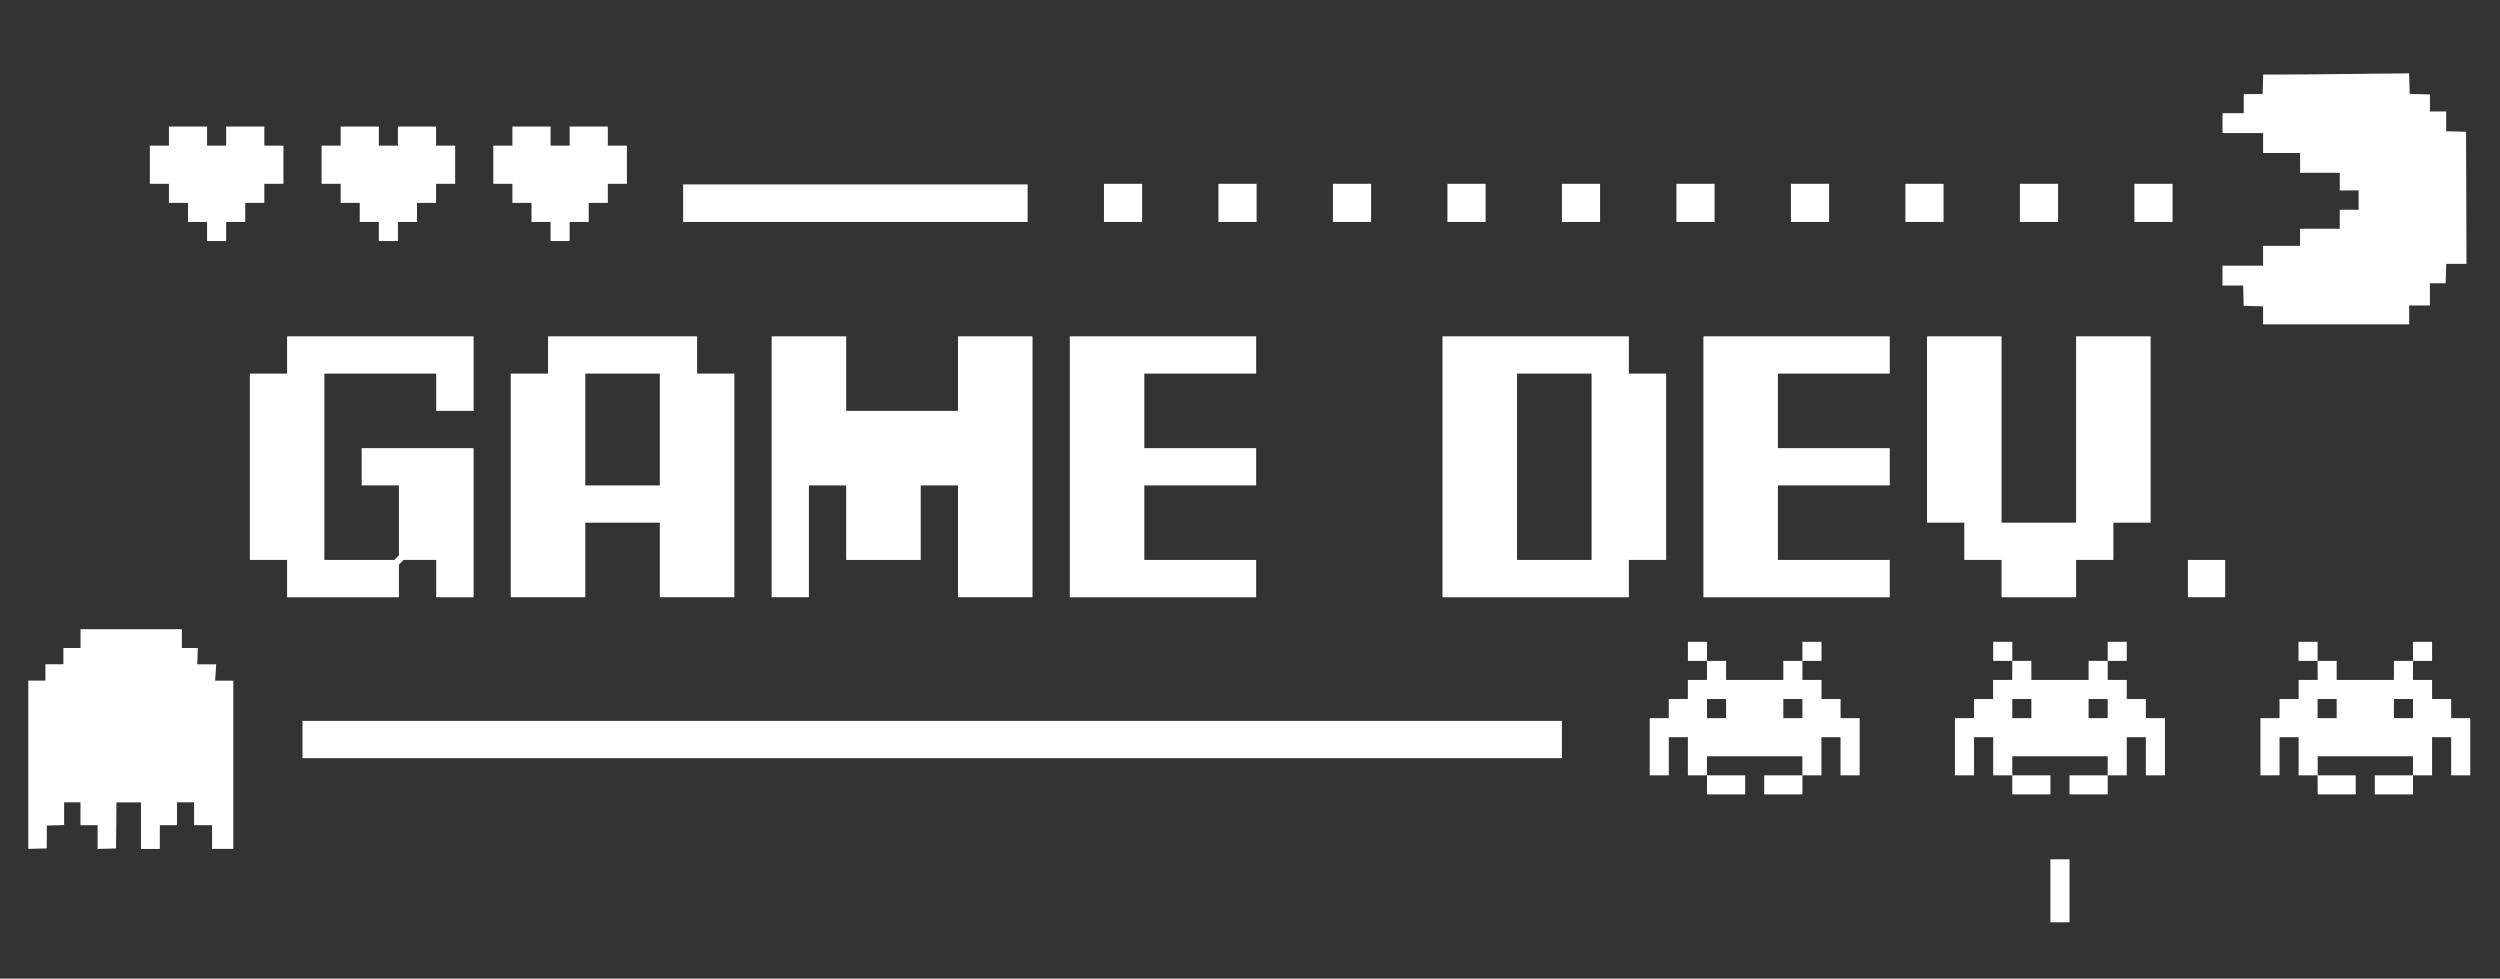 <svg xmlns="http://www.w3.org/2000/svg" viewBox="0 0 1193 467">
    <rect x="0" y="0" width="1193" height="467" fill="#333333" stroke="none"/>
    <path fill="#fff"
        d="M190.37,269.43V285H137V267.21H119.23V178.28H137V160.5H226v35.57H208.16V178.28H154.8v88.93h33.35l2.22-2.23V231.64H172.59V213.85H226V285H208.16V267.21H192.6Z" />
    <path fill="#fff"
        d="M279.3,249.42V285H243.73V178.28h17.79V160.5h71.14v17.78h17.78V285H314.87V249.42Zm35.57-17.78V178.28H279.3v53.36Z" />
    <path fill="#fff"
        d="M386,231.64V285H368.23V160.5H403.8v35.57h53.35V160.5h35.57V285H457.15V231.64H439.37v35.57H403.8V231.64Z" />
    <path fill="#fff" d="M510.51,285V160.5h88.93v17.78H546.08v35.57h53.36v17.79H546.08v35.57h53.36V285Z" />
    <path fill="#fff" d="M688.36,285V160.5h88.93v17.78h17.79v88.93H777.29V285ZM759.5,178.28H723.93v88.93H759.5Z" />
    <path fill="#fff" d="M812.86,285V160.5h88.93v17.78H848.43v35.57h53.36v17.79H848.43v35.57h53.36V285Z" />
    <path fill="#fff"
        d="M990.71,249.42V160.5h35.57v88.92H1008.5v17.79H990.71V285H955.14V267.21H937.36V249.42H919.57V160.5h35.57v88.92Z" />
    <path fill="#fff" d="M1044.07,285V267.21h17.78V285Z" />
    <rect fill="#fff" x="745.35" y="87.71" width="18.21" height="18.21" />
    <rect fill="#fff" x="690.72" y="87.71" width="18.21" height="18.21" />
    <polygon fill="#fff"
        points="126.14 69.5 126.14 60.39 117.03 60.39 107.93 60.39 107.93 69.5 98.82 69.5 98.82 60.39 89.72 60.39 80.61 60.39 80.61 69.5 71.5 69.5 71.5 78.6 71.5 87.71 80.61 87.71 80.61 96.82 89.72 96.82 89.72 105.92 98.82 105.92 98.82 115.03 107.93 115.03 107.93 105.92 117.03 105.92 117.03 96.82 126.14 96.82 126.14 87.71 135.25 87.71 135.25 78.6 135.25 69.5 126.14 69.5" />
    <polygon fill="#fff"
        points="208.09 69.5 208.09 60.39 198.99 60.39 189.88 60.39 189.88 69.5 180.78 69.5 180.78 60.39 171.67 60.39 162.56 60.39 162.56 69.5 153.46 69.5 153.46 78.6 153.46 87.71 162.56 87.71 162.56 96.82 171.67 96.82 171.67 105.92 180.78 105.92 180.78 115.03 189.88 115.03 189.88 105.92 198.99 105.92 198.99 96.82 208.09 96.82 208.09 87.71 217.2 87.71 217.2 78.6 217.2 69.5 208.09 69.5" />
    <polygon fill="#fff"
        points="290.05 69.5 290.05 60.39 280.94 60.39 271.84 60.39 271.84 69.5 262.73 69.5 262.73 60.39 253.63 60.39 244.52 60.39 244.52 69.5 235.41 69.5 235.41 78.6 235.41 87.71 244.52 87.71 244.52 96.82 253.63 96.82 253.63 105.92 262.73 105.92 262.73 115.03 271.84 115.03 271.84 105.92 280.94 105.92 280.94 96.82 290.05 96.82 290.05 87.71 299.15 87.71 299.15 78.6 299.15 69.5 290.05 69.5" />
    <rect fill="#fff" x="799.99" y="87.71" width="18.21" height="18.21" />
    <rect fill="#fff" x="854.63" y="87.71" width="18.21" height="18.21" />
    <rect fill="#fff" x="909.26" y="87.71" width="18.21" height="18.21" />
    <rect fill="#fff" x="526.81" y="87.71" width="18.21" height="18.21" />
    <rect fill="#fff" x="581.44" y="87.71" width="18.21" height="18.21" />
    <rect fill="#fff" x="636.08" y="87.71" width="18.21" height="18.21" />
    <rect fill="#fff" x="963.9" y="87.71" width="18.21" height="18.21" />
    <rect fill="#fff" x="1018.54" y="87.71" width="18.21" height="18.21" />
    <rect fill="#fff" x="144.35" y="344" width="601" height="17.8" />
    <rect fill="#fff" x="326" y="88" width="164.38" height="17.92" />
    <rect fill="#fff" x="968" y="420.54" width="30.05" height="9.11"
        transform="translate(1408.11 -557.93) rotate(90)" />
    <path fill="#fff"
        d="M38.44,304.75v4.49H30.25V317H21.68v7.79H13.5v80.3l4.4-.12,4.37-.11.07-5.46,0-5.45,4.13-.12,4.13-.12V382.87h7.8v10.91h8.18v11.34L51,405l4.36-.11.12-11,.08-11H67.27v22.21h9v-11.3h8.18V382.87h8.18v10.91h8.57v11.3h10.13V324.82h-8.68l.27-3.9.23-3.89h-9l.12-3.9.12-3.89h-7.6v-9H38.44Z" />
    <path fill="#fff"
        d="M1116.52,100.08v9.07h-18.94v8.17h-17.64v9.47h-19.37v9.47h9.86l.13,4.86.13,4.82,4.6.13,4.65.13v8.56h69.71v-9h9.9V135.18h7.53l.13-4.6.13-4.65H1177l-.08-31.5-.13-31.54-4.74-.13-4.73-.13V53.2h-7.75V45.07l-4.86-.13-4.82-.13-.13-4.9-.13-4.91-24.57.26c-13.51.17-29.18.3-34.82.3H1080l-.13,4.65-.13,4.6-4.51.09-4.52,0v9.12h-10.12v9.47h19.37V73h17.64v9.47h18.94V90.9l9-.05v9.26Z" />
    <path id="path5222" fill="#fff"
        d="M996.68,333.57v9.11h9.11v-9.11Zm-36.42,0v9.11h9.1v-9.11Zm0,36.43h18.21v9.1H960.26Zm45.53,0v9.1H987.57V370Zm0-54.64v-9.1h9.1v9.1Zm-45.53,0h9.1v9.11h27.32v-9.11h9.11v9.11h9.1v9.1H1024v9.11h9.11V370H1024V351.79h-9.11V370h-9.1v-9.11H960.26V370h-9.11V351.79H942V370h-9.1V342.68H942v-9.11h9.11v-9.1h9.11Zm-9.11-9.1h9.11v9.1h-9.11Z" />
    <path id="path5222-2" data-name="path5222" fill="#fff"
        d="M1142.38,333.57v9.11h9.1v-9.11Zm-36.43,0v9.11h9.11v-9.11Zm0,36.43h18.22v9.1H1106Zm45.53,0v9.1h-18.21V370Zm0-54.64v-9.1h9.11v9.1Zm-45.53,0h9.11v9.11h27.32v-9.11h9.1v9.11h9.11v9.1h9.11v9.11h9.1V370h-9.1V351.79h-9.11V370h-9.11v-9.11H1106V370h-9.1V351.79h-9.11V370h-9.1V342.68h9.1v-9.11h9.11v-9.1h9.1Zm-9.1-9.1h9.1v9.1h-9.1Z" />
    <path id="path5222-3" data-name="path5222" fill="#fff"
        d="M851,333.57v9.11h9.11v-9.11Zm-36.42,0v9.11h9.11v-9.11Zm0,36.43h18.21v9.1H814.56Zm45.53,0v9.1H841.88V370Zm0-54.64v-9.1h9.11v9.1Zm-45.53,0h9.11v9.11H851v-9.11h9.11v9.11h9.11v9.1h9.1v9.11h9.11V370H878.3V351.79h-9.1V370h-9.11v-9.11H814.56V370h-9.11V351.79h-9.1V370h-9.11V342.68h9.11v-9.11h9.1v-9.1h9.11Zm-9.11-9.1h9.11v9.1h-9.11Z" />
</svg>